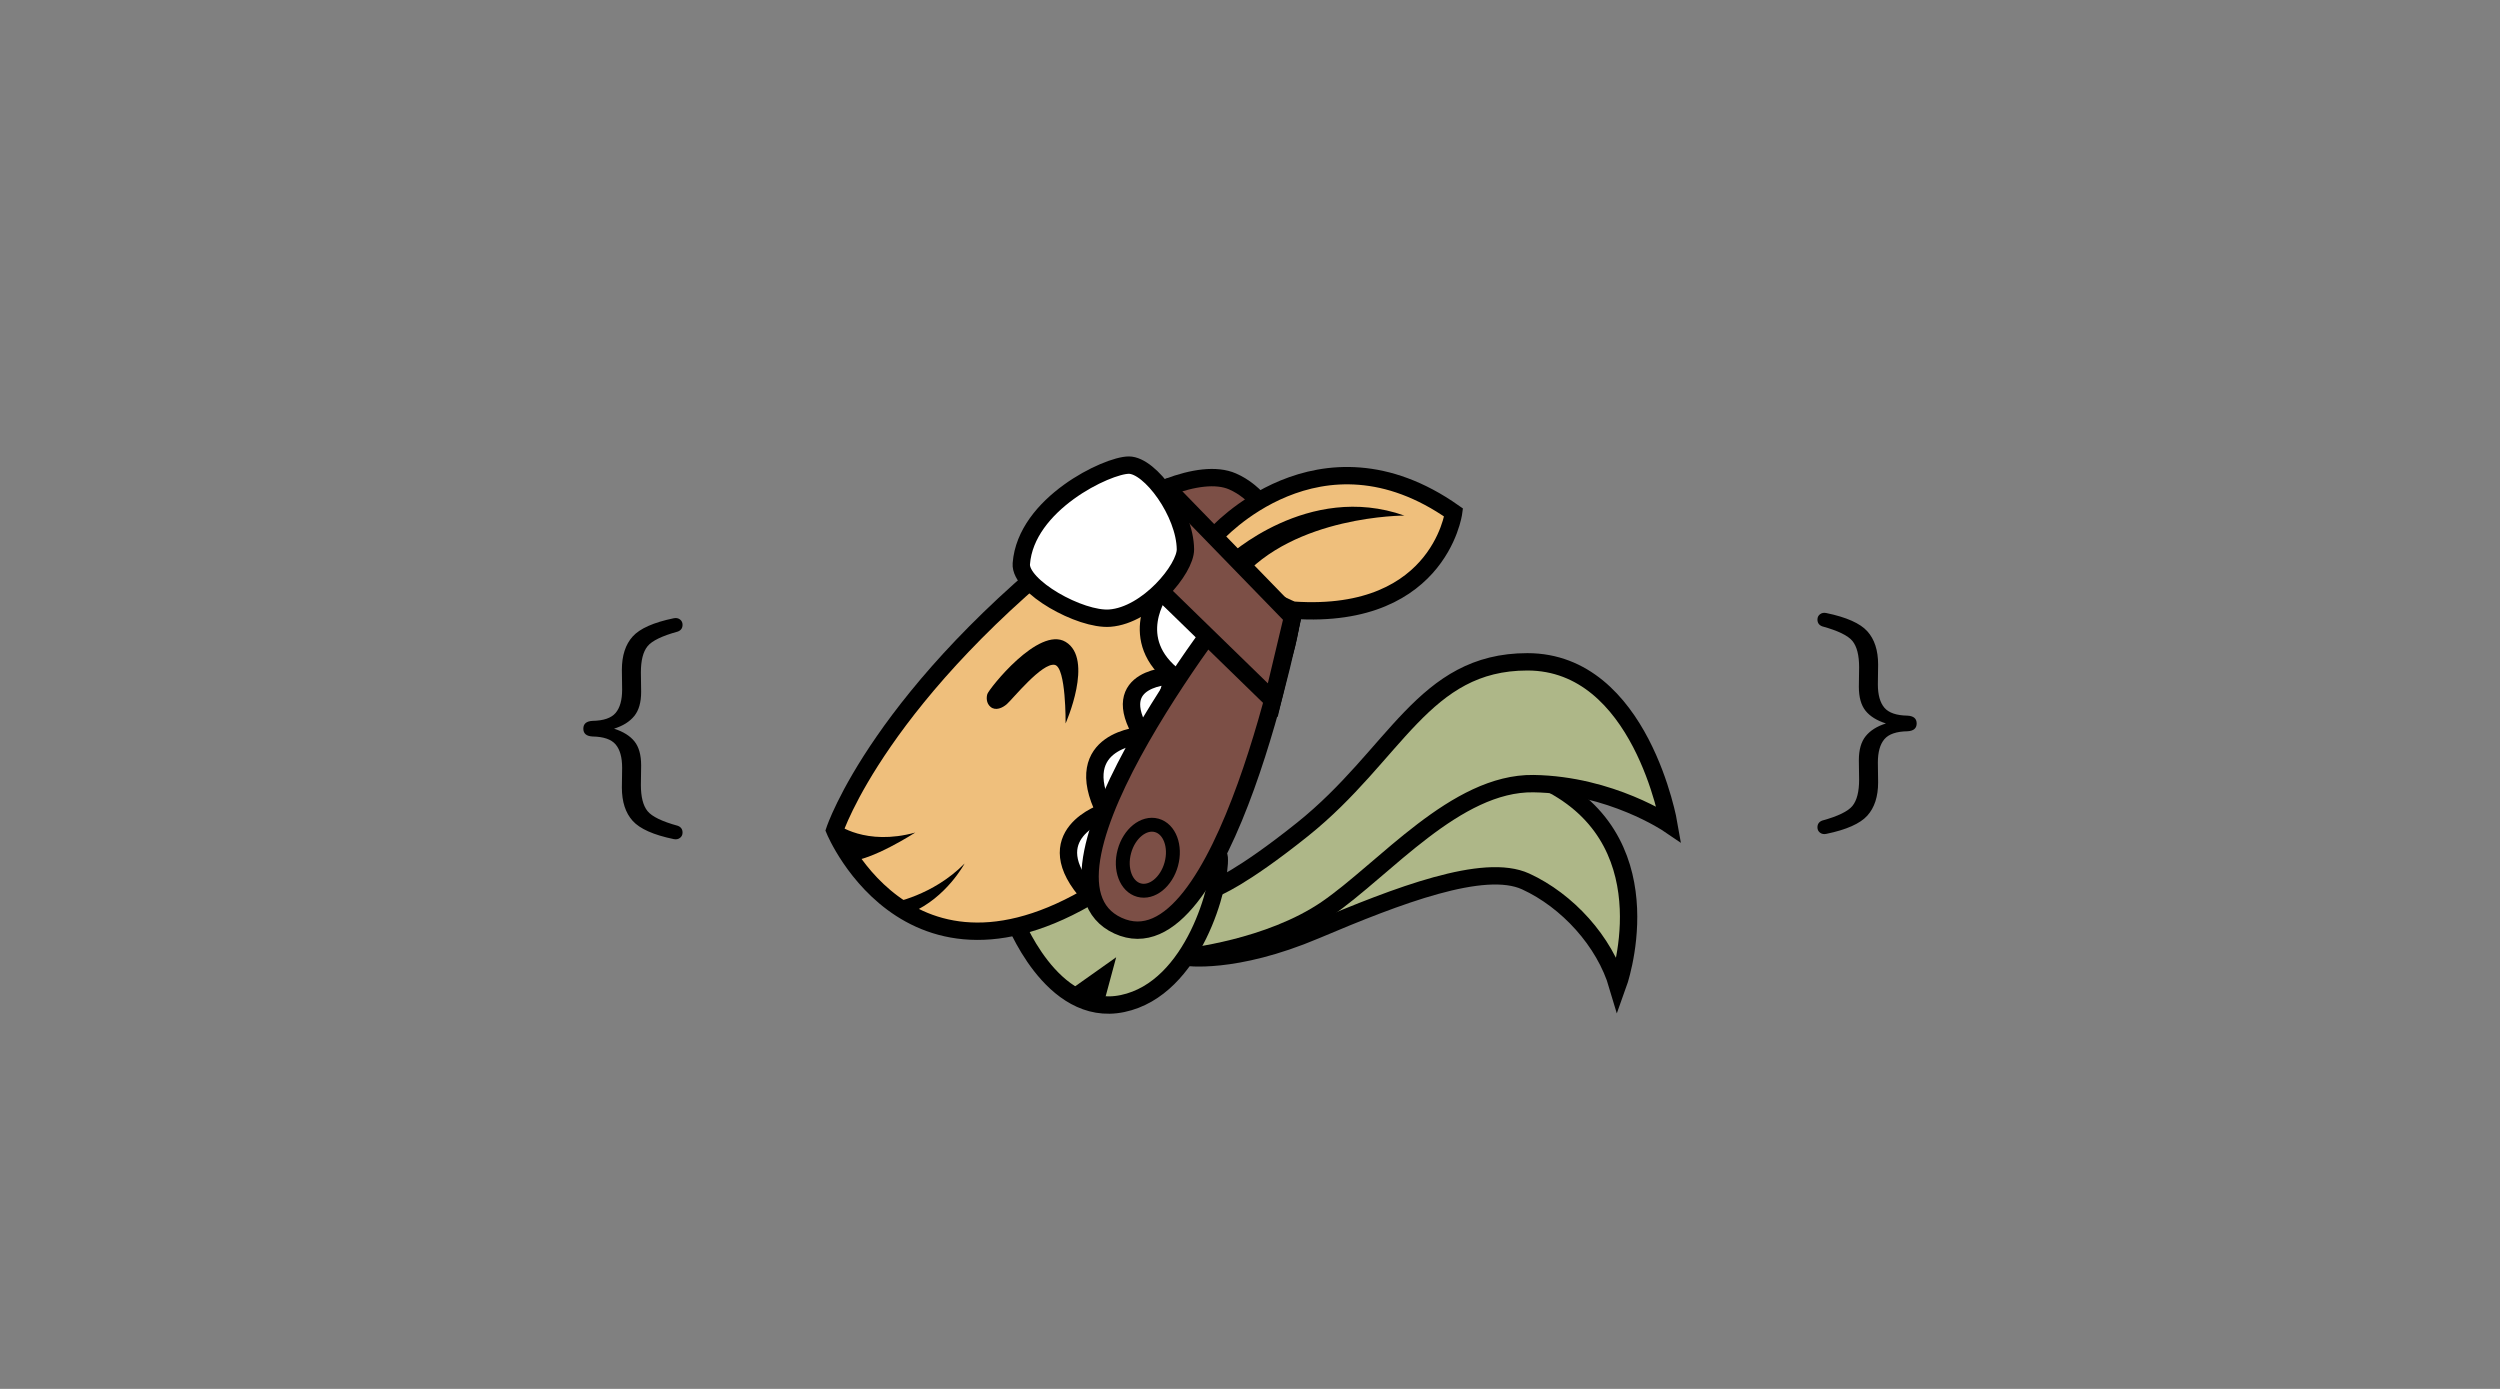 <?xml version="1.0" encoding="utf-8"?>
<!-- Generator: Adobe Illustrator 20.1.0, SVG Export Plug-In . SVG Version: 6.00 Build 0)  -->
<svg version="1.1" id="Capa_1" xmlns="http://www.w3.org/2000/svg" xmlns:xlink="http://www.w3.org/1999/xlink" x="0px" y="0px"
	 viewBox="0 0 1440 800" xml:space="preserve">
<rect x="0" y="0" width="1440" height="800" fill="#808080" stroke="none"/>
<style type="text/css">
	.st2{clip-path:url(#SVGID_2_);}
	.st3{fill:none;stroke:#000000;stroke-width:10;stroke-miterlimit:10;}
	.st4{fill:#AEB788;}
	.st5{fill:#AEB788;}
	.st6{fill:#EFBF7C;}
	.st7{fill:#EFBF7C;}
	.st8{fill:#FFFFFF;}
	.st9{fill:#7C4F46;}
	.st10{fill:#7C4F46;}
	.st11{fill:none;stroke:#000000;stroke-width:8;stroke-miterlimit:10;}
	.st12{fill:#FFFFFF;}
	.st13{fill:#FFFFFF;}
	.st14{clip-path:url(#SVGID_4_);}
	.st15{fill:none;stroke:#FFFFFF;stroke-width:10;stroke-miterlimit:10;}
	.st16{fill:none;stroke:#FFFFFF;stroke-width:8;stroke-miterlimit:10;}
	.st17{clip-path:url(#SVGID_8_);}
	@keyframes nudge {
  0%, 100% {
    transform: translate(-50, 0);
  }

  50% {
    transform: translate(100px, 0);
  }

  100% {
    transform: translate(-50px, 0);
  }
}
</style>
<g>
<!--	<rect width="100%" height="100%" fill="#EADDCB"/>-->
	<g>
		<g>

			<g>
				<defs>
					<circle id="SVGID_7_" cx="711.387" cy="375.813" r="203.104"/>
				</defs>
				<clipPath id="SVGID_2_">
					<use xlink:href="#SVGID_7_"  style="overflow:visible;"/>
				</clipPath>
			</g>
			<path class="st4" d="M682.806,551.301c0,0,27.705,4.551,75.089-15.52c47.384-20.071,96.884-39.071,120.884-28.071
				s45.5,34.5,53,60c0,0,29.013-79.802-37.527-115.725S758.778,473.21,684.278,549.21"/>
			<path class="st5" d="M707.015,550.518c65.869-64.041,127.518-106.775,187.237-74.533c30.23,16.321,40.736,41.698,43.202,64.535
				c2.642-26.536-1.639-66.095-43.202-88.535c-66.539-35.924-135.473,21.225-209.973,97.225l-1.473,2.092
				C682.806,551.301,691.34,552.695,707.015,550.518z"/>
			<path class="st3" d="M682.806,551.301c0,0,27.705,4.551,75.089-15.52c47.384-20.071,96.884-39.071,120.884-28.071
				s45.5,34.5,53,60c0,0,29.013-79.802-37.527-115.725S758.778,473.21,684.278,549.21"/>
			<path class="st4" d="M682.806,551.301c0,0,48.075-4.914,81.408-27.787c33.333-22.873,74.398-72.804,119.064-72.137
				s78,23.354,78,23.354s-16-93.52-81.5-93.521c-60,0-75.72,53.479-129.5,96.5c-35.857,28.683-50.303,33.77-50.303,33.77
				L682.806,551.301z"/>
			<path class="st5" d="M694.039,533.48c0,0,15.364-5.087,53.499-33.77c57.197-43.021,73.916-96.5,137.728-96.5
				c34.356,0,55.9,22.747,68.92,45.803c-9.843-27.685-31.507-67.803-74.409-67.803c-60,0-75.72,53.479-129.5,96.5
				c-35.857,28.683-50.303,33.77-50.303,33.77l-17.17,39.822c0,0,1.162-0.119,3.247-0.405L694.039,533.48z"/>
			<path class="st3" d="M682.806,551.301c0,0,48.075-4.914,81.408-27.787c33.333-22.873,74.398-72.804,119.064-72.137
				s78,23.354,78,23.354s-16-93.52-81.5-93.521c-60,0-75.72,53.479-129.5,96.5c-35.857,28.683-50.303,33.77-50.303,33.77
				L682.806,551.301z"/>
			<path class="st4" d="M583.519,528.054c0,0,21.76,58.656,63.093,49.989c41.333-8.667,56.667-69.313,55.667-83.99
				C701.278,479.376,601.092,472.732,583.519,528.054z"/>
			<path class="st5" d="M635.532,488.71l-20.018,5.402c-14.689,6.93-26.865,17.792-31.995,33.943c0,0,4.035,10.868,11.924,22.556
				c15.196-6.141,40.63-18.787,69.502-42.901L635.532,488.71z"/>
			<path class="st3" d="M583.519,528.054c0,0,21.76,58.656,63.093,49.989c41.333-8.667,56.667-69.313,55.667-83.99
				C701.278,479.376,601.092,472.732,583.519,528.054z"/>
			<path class="st6" d="M480.778,478.21c0,0,26.108-79.115,148.119-172.535c27.381-20.965,62.381-36.465,81.001-28.398
				c27.127,11.752,43.973,57.524,28.88,101.933c-17.055,50.184-51.5,95-91.5,124C527.027,590.392,480.778,478.21,480.778,478.21z"/>
			<path class="st7" d="M480.778,478.21c0,0,3.458,8.389,10.942,18.795c17.359-34.447,56.145-103.263,121.695-179.139
				C504.659,405.874,480.778,478.21,480.778,478.21z"/>
			<path class="st8" d="M668.563,340.476c0,0-20.726,30.061,8.828,51.981l17.721-25.99L668.563,340.476z"/>
			<path class="st3" d="M695.112,364.466l-26.549-23.99c0,0-20.726,28.061,8.828,49.981"/>
			<path class="st9" d="M709.898,277.276c-18.453-7.994-52.99,7.161-80.259,27.839l101.039,94.678
				c3.011-6.74,5.729-13.608,8.1-20.584C753.871,334.801,737.026,289.029,709.898,277.276z"/>
			<path class="st10" d="M709.898,289.276c18.821,8.154,32.68,32.686,34.37,61.774c1.964-34.168-13.009-64.52-34.37-73.774
				c-18.453-7.994-52.99,7.161-80.259,27.839l7.228,6.773C662.766,293.992,693.042,281.974,709.898,289.276z"/>
			<path class="st3" d="M480.778,478.21c0,0,26.108-79.115,148.119-172.535c27.381-20.965,62.381-36.465,81.001-28.398
				c27.127,11.752,43.973,57.524,28.88,101.933c-17.055,50.184-51.5,95-91.5,124C527.027,590.392,480.778,478.21,480.778,478.21z"/>
			<path d="M482.112,474.73c-0.932,2.269-1.333,4.012-1.333,4.012S483.118,486,488.986,496h0.004
				c12.72,0,38.226-16.458,38.226-16.458C498.537,487.466,482.122,474.741,482.112,474.73z"/>
			<path d="M513.866,520.044c0,0,23.413-4.001,41.746-22.667c0,0-10.569,19.747-30.618,28.207L513.866,520.044z"/>
			<path d="M568.733,399.714c-0.562,1.684-0.834,5.287,1.878,7.496c2.917,2.375,6.853,0.521,9.306-1.611
				c3.343-2.907,20.319-24.097,27.611-22.639c6.611,1.322,6.25,33.75,6.25,33.75s16.5-37.125,0-47
				C598.31,360.452,569.716,396.772,568.733,399.714z"/>
			<path class="st6" d="M702.278,306.71c0,0,57.5-66,135-11.5c0,0-8.788,66-100.644,55.5
				C736.635,350.71,710.278,346.21,702.278,306.71z"/>
			<path class="st7" d="M836.433,299.187c0.344-1.524,0.383-1.575,0.383-1.575v0c-77.5-54.5-134.537,9.098-134.537,9.098
				c0.97,4.788,2.213,9.053,3.643,12.867l10.024,1.3C755.544,287.923,822.385,297.842,836.433,299.187z"/>
			<path class="st3" d="M700.028,308.335c0,0,59.75-67.625,137.25-13.125c0,0-8.788,66-100.644,55.5
				C736.635,350.71,708.028,347.835,700.028,308.335z"/>
			<path d="M706.844,320.794c0,0,46.523-43.461,102.102-23.818c0,0-63.673-0.141-95.079,37.542L706.844,320.794z"/>
			<path class="st8" d="M675.778,389.21c0,0-38.75,0-17.642,34.35c0,0-42.708,2.15-21.698,44.115c0,0-40.91,13.035-8.558,48.293
				C639.294,528.407,675.778,389.21,675.778,389.21z"/>
			<path class="st3" d="M675.778,389.21c0,0-39,0-17.642,34.35c0,0-42.708,2.15-21.698,44.115c0,0-40.91,13.035-8.558,48.293
				C639.294,528.407,675.778,389.21,675.778,389.21z"/>
			<path class="st9" d="M716.667,337.993c0,0-134.055,166.978-72.722,195.181s101.449-181.675,101.326-181.683
				C745.149,351.483,716.667,337.993,716.667,337.993z"/>
			<path class="st3" d="M716.667,337.993c0,0-134.055,166.978-72.722,195.181s101.449-181.675,101.326-181.683
				C745.149,351.483,716.667,337.993,716.667,337.993z"/>
			<path class="st9" d="M733.104,403.324l-101.992-99.318c0,0,26.545-18.772,40.889-23.153l72.497,74.634L733.104,403.324z"/>
			<path class="st3" d="M733.104,403.324l-101.992-99.318c0,0,26.545-18.772,40.889-23.153l72.497,74.634L733.104,403.324z"/>

				<ellipse transform="matrix(0.263 -0.965 0.965 0.263 10.565 1001.934)" class="st10" cx="660.945" cy="494.053" rx="19.323" ry="14"/>

				<ellipse transform="matrix(0.263 -0.965 0.965 0.263 10.565 1001.934)" class="st11" cx="660.945" cy="494.053" rx="19.323" ry="14"/>
			<path class="st12" d="M650.218,267.905c-12.333,0-59.365,22.317-61.94,56.805c-0.983,13.174,34.05,32.637,51,31.333
				c21.667-1.667,43.65-28.327,43.527-39.667C682.576,295.421,662.552,267.905,650.218,267.905z"/>
			<path class="st13" d="M667.333,279.39c-5.738-6.877-12.069-11.485-17.115-11.485c-12.333,0-59.365,22.317-61.94,56.805
				c-0.369,4.942,1.171,8.169,8.084,13.453C601.141,302.196,651.586,281.174,667.333,279.39z"/>
			<path class="st3" d="M650.218,267.905c-12.333,0-59.365,22.317-61.94,56.805c-0.983,13.174,34.05,32.637,51,31.333
				c21.667-1.667,43.65-28.327,43.527-39.667C682.576,295.421,662.552,267.905,650.218,267.905z"/>
			<path d="M614.938,571.191l27.984-19.815l-7.39,27.435C635.532,578.811,624.058,578.925,614.938,571.191z"/>
		</g>
		<g>
			<path d="M388.05,483.32c-11.602-2.4-19.477-5.901-23.625-10.5c-4.151-4.601-6.225-10.999-6.225-19.2
				c0-0.699,0.023-2.55,0.075-5.55c0.049-3,0.075-4.95,0.075-5.85c0-6-1.251-10.475-3.75-13.425
				c-2.501-2.948-6.952-4.474-13.35-4.575c-3.501-0.199-5.25-1.699-5.25-4.5c0-2.799,1.749-4.299,5.25-4.5
				c6.398-0.099,10.849-1.625,13.35-4.575c2.499-2.948,3.75-7.425,3.75-13.425c0-0.9-0.026-2.85-0.075-5.85
				c-0.051-3-0.075-4.849-0.075-5.55c0-8.198,2.074-14.599,6.225-19.2c4.148-4.599,12.023-8.1,23.625-10.5
				c1.399-0.3,2.599-0.075,3.6,0.675c0.999,0.75,1.5,1.777,1.5,3.075c0,1.901-0.9,3.202-2.7,3.9
				c-9.101,2.501-14.925,5.325-17.475,8.475s-3.825,8.175-3.825,15.075c0,1.001,0.023,2.85,0.075,5.55
				c0.049,2.7,0.075,4.601,0.075,5.7c0,6-1.327,10.627-3.975,13.875c-2.651,3.251-6.525,5.677-11.625,7.275
				c5.299,1.701,9.225,4.15,11.775,7.35c2.55,3.202,3.825,7.8,3.825,13.8c0,1.102-0.026,3-0.075,5.7
				c-0.052,2.7-0.075,4.552-0.075,5.55c0,6.9,1.275,11.925,3.825,15.075c2.55,3.15,8.374,5.975,17.475,8.475
				c1.8,0.699,2.7,2,2.7,3.9c0,1.299-0.501,2.325-1.5,3.075C390.649,483.395,389.449,483.62,388.05,483.32z"/>
		</g>
		<g>
			<path d="M1051.95,353.11c11.602,2.4,19.477,5.901,23.625,10.5c4.151,4.601,6.225,10.999,6.225,19.2
				c0,0.699-0.023,2.55-0.075,5.55c-0.049,3-0.075,4.95-0.075,5.85c0,6,1.251,10.475,3.75,13.425
				c2.501,2.948,6.952,4.474,13.35,4.575c3.501,0.199,5.25,1.699,5.25,4.5c0,2.799-1.749,4.299-5.25,4.5
				c-6.398,0.099-10.849,1.625-13.35,4.575c-2.499,2.948-3.75,7.425-3.75,13.425c0,0.9,0.026,2.85,0.075,5.85
				c0.051,3,0.075,4.849,0.075,5.55c0,8.198-2.074,14.599-6.225,19.2c-4.148,4.599-12.023,8.1-23.625,10.5
				c-1.399,0.3-2.599,0.075-3.6-0.675c-0.999-0.75-1.5-1.777-1.5-3.075c0-1.901,0.9-3.202,2.7-3.9
				c9.101-2.501,14.925-5.325,17.475-8.475s3.825-8.175,3.825-15.075c0-1.001-0.023-2.85-0.075-5.55
				c-0.049-2.7-0.075-4.601-0.075-5.7c0-6,1.327-10.627,3.975-13.875c2.651-3.251,6.525-5.677,11.625-7.275
				c-5.299-1.701-9.225-4.15-11.775-7.35c-2.55-3.202-3.825-7.8-3.825-13.8c0-1.102,0.026-3,0.075-5.7
				c0.052-2.7,0.075-4.552,0.075-5.55c0-6.9-1.275-11.925-3.825-15.075c-2.55-3.15-8.374-5.975-17.475-8.475
				c-1.8-0.699-2.7-2-2.7-3.9c0-1.299,0.501-2.325,1.5-3.075C1049.351,353.035,1050.551,352.81,1051.95,353.11z"/>
		</g>
	</g>
</g>
</svg>
